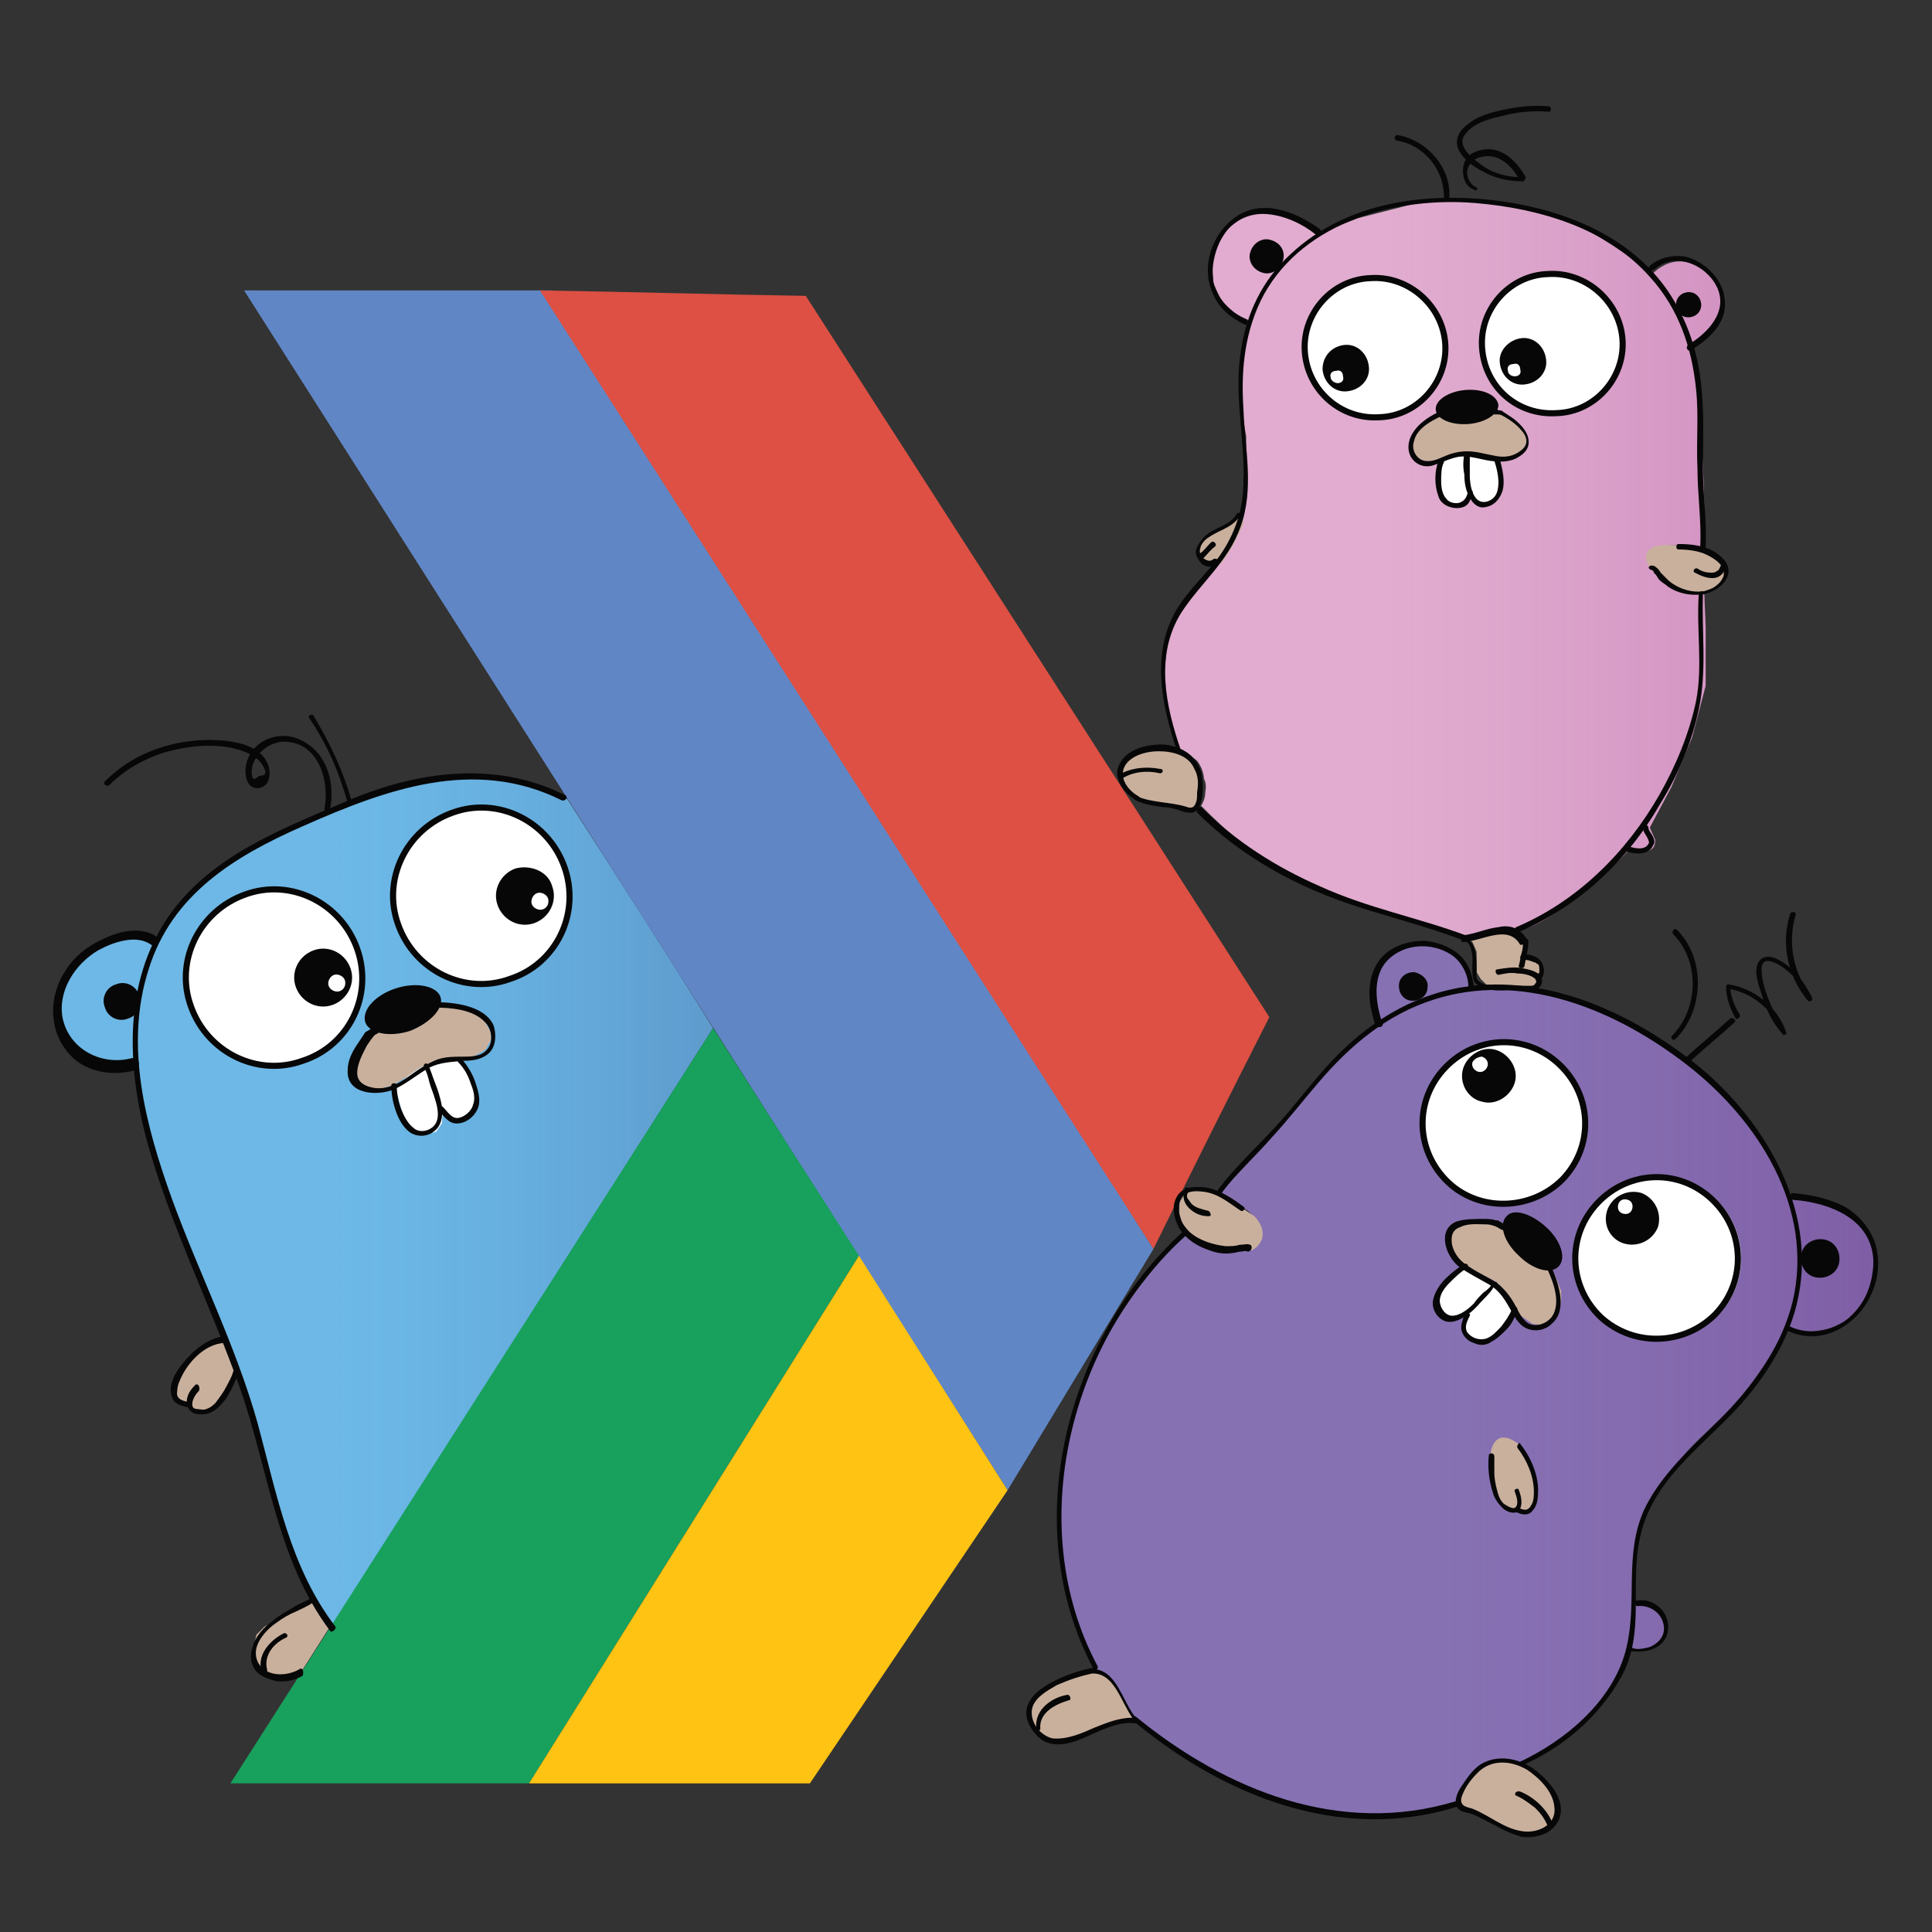 <?xml version="1.0" encoding="utf-8"?>
<!-- Generator: Adobe Illustrator 24.0.1, SVG Export Plug-In . SVG Version: 6.00 Build 0)  -->
<svg version="1.1" id="Layer_1" xmlns="http://www.w3.org/2000/svg" xmlns:xlink="http://www.w3.org/1999/xlink" x="0px" y="0px"
	 viewBox="0 0 141.7 141.7" style="enable-background:new 0 0 141.7 141.7;" xml:space="preserve">
<rect x="0" y="0" width="141.7" height="141.7" fill="#333333" stroke="none"/>
<style type="text/css">
	.st0{fill:#E1ACCF;}
	.st1{fill:#8671B3;}
	.st2{fill:#6DB8E6;}
	.st3{opacity:0.2;fill:url(#SVGID_1_);}
	.st4{opacity:0.28;fill:url(#SVGID_2_);}
	.st5{opacity:0.2;fill:url(#SVGID_3_);}
	.st6{fill:#FFFFFF;}
	.st7{fill:#C9B09D;}
	.st8{fill:#6086C5;}
	.st9{fill:#DD5043;}
	.st10{fill:#18A05D;}
	.st11{fill:#FFC314;}
	.st12{fill:#070707;}
	.st13{fill:none;stroke:#070707;stroke-width:0.448;stroke-miterlimit:10;}
</style>
<g id="Layer_12">
</g>
<g id="Layer_8">
</g>
<g id="Layer_15">
</g>
<g id="Layer_16">
</g>
<path class="st0" d="M86.5,55l-0.7-2.4l-0.4-1.4v-1.8l0.2-2.3l0.8-2l1.4-1.9l1.7-2l0.8-1.2l0.9-2.1l0.2-2.4V32l-0.4-2.2l0-2.7
	l0.3-2.3l0.4-1.3l-0.8-0.2l-1.3-1.2l-0.6-1.3l-0.1-1.4l0.3-1.3l0.9-1.4l1.1-0.8c0,0,2.5-1.2,5.6,1.2l2.8-1.1l3.9-1
	c0,0,5.4-1.2,12.8,1.8c0,0,3.7,2.1,4.8,3.4c0,0,2-2.5,4.7,0.3c0,0,2.2,2.6-1.8,5.1l0.6,2.6l0.1,2.5l0.2,3.3l0.1,3l0,3.1l-1.8-0.1
	c0,0-3.1-0.3-1.9,1.6l2,1.6l1.7,0.4l0.1,2.4v4.3l-1,3.8l-1.5,3.6l-1.6,3l0.4,0.9c0,0.1,0,0.3-0.1,0.5c-0.2,0.3-0.5,0.3-0.5,0.3
	c-0.2,0-0.4,0-0.6,0c-0.3,0-0.5-0.1-0.7-0.1c-0.7,0.8-1.7,1.7-2.7,2.6c-1.6,1.3-3.5,2.8-5.2,3.3c-0.5,0-1,0-1.7,0
	c-0.9,0.1-1.6,0.3-2.2,0.6c-1.6-0.5-3.6-1.1-5.9-1.9c-3.3-1.1-4-1.3-4.9-1.7c-1.3-0.6-3.3-1.4-5.6-3.2c-1.4-1.1-2.4-2.1-3.2-2.9
	c0.1-0.2,0.3-0.5,0.3-1c0.1-0.5,0-0.8-0.1-1c0-0.2-0.1-0.8-0.5-1.3C87.2,55.3,86.7,55.1,86.5,55z"/>
<path class="st1" d="M80.5,122.5c-0.8-1.6-1.9-4-2.4-7.1c-0.8-4.3-0.2-7.6,0.1-9.1c1.5-8.1,6.6-13.7,8.8-15.8c0.4,0.3,1.1,0.8,2.2,1
	c1.1,0.2,2,0.1,2.4,0c0.1-0.1,0.6-0.6,0.6-1.5c-0.1-1-1-1.4-1-1.4c-0.6-0.4-1.1-0.8-1.7-1.2c1.9-1.9,3.4-3.6,4.4-4.8
	c1.6-2,2.6-3.4,4.5-5.2c1.1-1,2.1-1.8,2.8-2.3c-0.2-0.5-0.4-1.3-0.4-2.3c0-0.8,0.2-1.5,0.4-2c0.2-0.3,0.6-0.9,1.4-1.3
	c1-0.5,2-0.4,2.3-0.3c0.3,0,1.2,0.1,1.9,0.8c0.6,0.5,0.8,1.1,0.9,1.3c0.1,0.4,0.1,0.7,0.2,1.1c1.6-0.1,3.7-0.1,6.2,0.5
	c3.8,0.9,6.6,2.7,8.1,3.9c1.3,0.8,2.8,2,4.4,3.6c1.8,1.9,3,3.8,3.7,5.2c0.3,0.7,0.6,1.5,0.9,2.2c0.6,0,1.6,0.1,2.6,0.4
	c1,0.3,1.7,0.8,2.2,1.1c0.3,0.3,0.8,0.8,1.2,1.7c0.4,1,0.4,1.9,0.3,2.3c-0.1,0.5-0.3,1.1-0.6,1.7c-0.5,0.9-1.1,1.5-1.6,1.9
	c-0.4,0.2-1,0.6-2,0.7c-1.1,0.2-2-0.1-2.4-0.2c-0.4,0.9-1,2-1.7,3c-1.2,1.8-2.5,3.2-3.6,4.2c-0.5,0.5-1.2,1.1-1.9,1.9
	c-0.4,0.5-1.1,1.2-1.7,2.2c-0.5,0.7-1.1,1.7-1.6,3.1c-0.2,0.7-0.4,1.5-0.5,2.4c-0.2,1.3-0.2,2.4-0.1,3.4c0.2,0,0.7-0.2,1.2,0.1
	c0.9,0.4,1.1,1.3,1.1,1.4c0,0.2,0,0.4,0,0.7c-0.1,0.4-0.4,0.7-0.5,0.8c-0.2,0.1-0.5,0.3-0.9,0.4c-0.5,0.1-0.9,0.1-1.1,0
	c-0.2,0.6-0.5,1.2-0.8,1.8c-0.4,0.8-0.9,1.6-1.3,2.2c-0.6,0.7-1.4,1.5-2.4,2.2c-1.3,1-2.5,1.7-3.6,2.2c-0.3-0.1-0.8-0.3-1.5-0.2
	c-1.6,0.1-2.5,1.5-2.6,1.7c-0.1,0.5-0.1,0.9-0.2,1.4c-3.2,1-5.8,1.1-7.4,1c-2.5-0.2-4.5-0.8-6-1.3c-1.8-0.6-3.3-1.2-4.3-1.7
	c-1.2-0.6-2.2-1.2-3-1.7c-1.9-1.2-1.2-1.1-2.8-2.1c-0.3-0.2-0.5-0.4-0.7-0.7c-0.2-0.3-0.2-0.5-0.3-0.7c-0.2-0.4-0.4-0.8-0.6-1.1
	c-0.1-0.3-0.4-0.7-0.9-1.1C80.9,122.7,80.7,122.6,80.5,122.5z"/>
<path class="st2" d="M41.6,58.6c3.6,5.6,7.2,11.2,10.7,16.8l-28,44l-2-3.2l-1.2-3l-1-3.3l-0.8-3l-0.6-2.3l-0.8-2.7l-1.2-3.2l-1.6-4
	l-1.6-3.9l-1.4-3.7l-1.2-4c-0.2-1-0.4-2.1-0.7-3.1c-0.1-0.7-0.2-1.3-0.3-2l-1.9,0.1L5.5,77l-1.1-1.9l-0.1-2.4l1.6-2.4L7.9,69l2-0.5
	l1.4,0.4l1.6-2.2l2.6-2.7l5.1-3l7.6-3.2c1.8-0.3,3.6-0.7,5.4-1c1.4,0.1,2.7,0.2,4.1,0.3C39,57.7,40.3,58.1,41.6,58.6z"/>
<linearGradient id="SVGID_1_" gradientUnits="userSpaceOnUse" x1="4.51" y1="88.182" x2="52.618" y2="88.182">
	<stop  offset="0.414" style="stop-color:#2484C7;stop-opacity:0"/>
	<stop  offset="0.998" style="stop-color:#242163"/>
</linearGradient>
<path class="st3" d="M41.9,58.6c3.6,5.6,7.2,11.2,10.7,16.8l-28,44l-2-3.2l-1.2-3l-1-3.3l-0.8-3l-0.6-2.3l-0.8-2.7L17,98.8l-1.6-4
	l-1.6-3.9l-1.4-3.7l-1.2-4c-0.2-1-0.4-2.1-0.7-3.1c-0.1-0.7-0.2-1.3-0.3-2l-1.9,0.1L5.8,77l-1.1-1.9l-0.1-2.4l1.6-2.4l2.1-1.3l2-0.5
	l1.4,0.4l1.6-2.2l2.6-2.7l5.1-3l7.6-3.2c1.8-0.3,3.6-0.7,5.4-1c1.4,0.1,2.7,0.2,4.1,0.3C39.3,57.7,40.6,58.2,41.9,58.6z"/>
<linearGradient id="SVGID_2_" gradientUnits="userSpaceOnUse" x1="77.751" y1="101.162" x2="137.693" y2="101.162">
	<stop  offset="0.479" style="stop-color:#8653A2;stop-opacity:0"/>
	<stop  offset="1" style="stop-color:#6C2A82"/>
</linearGradient>
<path class="st4" d="M80.5,122.5c-0.8-1.6-1.9-4-2.4-7.1c-0.8-4.3-0.2-7.6,0.1-9.1c1.5-8.1,6.6-13.7,8.8-15.8c0.4,0.3,1.1,0.8,2.2,1
	c1.1,0.2,2,0.1,2.4,0c0.1-0.1,0.6-0.6,0.6-1.5c-0.1-1-1-1.4-1-1.4c-0.6-0.4-1.1-0.8-1.7-1.2c1.9-1.9,3.4-3.6,4.4-4.8
	c1.6-2,2.6-3.4,4.5-5.2c1.1-1,2.1-1.8,2.8-2.3c-0.2-0.5-0.4-1.3-0.4-2.3c0-0.8,0.2-1.5,0.4-2c0.2-0.3,0.6-0.9,1.4-1.3
	c1-0.5,2-0.4,2.3-0.3c0.3,0,1.2,0.1,1.9,0.8c0.6,0.5,0.8,1.1,0.9,1.3c0.1,0.4,0.1,0.7,0.2,1.1c1.6-0.1,3.7-0.1,6.2,0.5
	c3.8,0.9,6.6,2.7,8.1,3.9c1.3,0.8,2.8,2,4.4,3.6c1.8,1.9,3,3.8,3.7,5.2c0.3,0.7,0.6,1.5,0.9,2.2c0.6,0,1.6,0.1,2.6,0.4
	c1,0.3,1.7,0.8,2.2,1.1c0.3,0.3,0.8,0.8,1.2,1.7c0.4,1,0.4,1.9,0.3,2.3c-0.1,0.5-0.3,1.1-0.6,1.7c-0.5,0.9-1.1,1.5-1.6,1.9
	c-0.4,0.2-1,0.6-2,0.7c-1.1,0.2-2-0.1-2.4-0.2c-0.4,0.9-1,2-1.7,3c-1.2,1.8-2.5,3.2-3.6,4.2c-0.5,0.5-1.2,1.1-1.9,1.9
	c-0.4,0.5-1.1,1.2-1.7,2.2c-0.5,0.7-1.1,1.7-1.6,3.1c-0.2,0.7-0.4,1.5-0.5,2.4c-0.2,1.3-0.2,2.4-0.1,3.4c0.2,0,0.7-0.2,1.2,0.1
	c0.9,0.4,1.1,1.3,1.1,1.4c0,0.2,0,0.4,0,0.7c-0.1,0.4-0.4,0.7-0.5,0.8c-0.2,0.1-0.5,0.3-0.9,0.4c-0.5,0.1-0.9,0.1-1.1,0
	c-0.2,0.6-0.5,1.2-0.8,1.8c-0.4,0.8-0.9,1.6-1.3,2.2c-0.6,0.7-1.4,1.5-2.4,2.2c-1.3,1-2.5,1.7-3.6,2.2c-0.3-0.1-0.8-0.3-1.5-0.2
	c-1.6,0.1-2.5,1.5-2.6,1.7c-0.1,0.5-0.1,0.9-0.2,1.4c-3.2,1-5.8,1.1-7.4,1c-2.5-0.2-4.5-0.8-6-1.3c-1.8-0.6-3.3-1.2-4.3-1.7
	c-1.2-0.6-2.2-1.2-3-1.7c-1.9-1.2-1.2-1.1-2.8-2.1c-0.3-0.2-0.5-0.4-0.7-0.7c-0.2-0.3-0.2-0.5-0.3-0.7c-0.2-0.4-0.4-0.8-0.6-1.1
	c-0.1-0.3-0.4-0.7-0.9-1.1C80.9,122.7,80.7,122.6,80.5,122.5z"/>
<linearGradient id="SVGID_3_" gradientUnits="userSpaceOnUse" x1="85.326" y1="41.705" x2="126.295" y2="41.705">
	<stop  offset="0.401" style="stop-color:#A967AB;stop-opacity:0"/>
	<stop  offset="1" style="stop-color:#9F3192"/>
</linearGradient>
<path class="st5" d="M86.5,55l-0.7-2.4l-0.4-1.4v-1.8l0.2-2.3l0.8-2l1.4-1.9l1.7-2l0.8-1.2l0.9-2.1l0.2-2.4V32l-0.4-2.2l0-2.7
	l0.3-2.3l0.4-1.3l-0.8-0.2l-1.3-1.2l-0.6-1.3l-0.1-1.4l0.3-1.3l0.9-1.4l1.1-0.8c0,0,2.5-1.2,5.6,1.2l2.8-1.1l3.9-1
	c0,0,5.4-1.2,12.8,1.8c0,0,3.7,2.1,4.8,3.4c0,0,2-2.5,4.7,0.3c0,0,2.2,2.6-1.8,5.1l0.6,2.6l0.1,2.5l0.2,3.3l0.1,3l0,3.1l-1.8-0.1
	c0,0-3.1-0.3-1.9,1.6l2,1.6l1.7,0.4l0.1,2.4v4.3l-1,3.8l-1.5,3.6l-1.6,3l0.4,0.9c0,0.1,0,0.3-0.1,0.5c-0.2,0.3-0.5,0.3-0.5,0.3
	c-0.2,0-0.4,0-0.6,0c-0.3,0-0.5-0.1-0.7-0.1c-0.7,0.8-1.7,1.7-2.7,2.6c-1.6,1.3-3.5,2.8-5.2,3.3c-0.5,0-1,0-1.7,0
	c-0.9,0.1-1.6,0.3-2.2,0.6c-1.6-0.5-3.6-1.1-5.9-1.9c-3.3-1.1-4-1.3-4.9-1.7c-1.3-0.6-3.3-1.4-5.6-3.2c-1.4-1.1-2.4-2.1-3.2-2.9
	c0.1-0.2,0.3-0.5,0.3-1c0.1-0.5,0-0.8-0.1-1c0-0.2-0.1-0.8-0.5-1.3C87.2,55.3,86.7,55.1,86.5,55z"/>
<circle class="st6" cx="100.9" cy="25.5" r="5.1"/>
<circle class="st6" cx="113.9" cy="25.2" r="5.1"/>
<circle class="st6" cx="110.3" cy="82.4" r="6"/>
<circle class="st6" cx="121.7" cy="92.3" r="6"/>
<circle class="st6" cx="20.1" cy="71.8" r="6.4"/>
<circle class="st6" cx="35.3" cy="65.7" r="6.4"/>
<path class="st6" d="M29,79.7c0.1,0.4,0.2,0.8,0.3,1.2l0.4,1.3l0.7,0.8l0.8,0.2l0.8-0.2l0.4-0.6l0.1-1l0.6,0.5l0.7,0.2l0.9-0.4
	L35,81v-1l-0.3-1l-0.8-1.2h-1.2l-1,0.2c-0.2,0.1-0.5,0.1-0.7,0.2c-0.3,0.2-0.5,0.3-0.8,0.5C29.8,79,29.4,79.4,29,79.7z"/>
<path class="st6" d="M105.7,33.8l-0.2,0.8l-0.1,0.8l0.2,0.9c0,0,0.6,0.6,0.6,0.7c0,0.1,0.8,0,0.8,0l0.6-0.6l0.1-0.3l0.5,0.6l0.9,0.2
	l0.7-0.6l0.1-0.8l0-0.7l-0.2-0.9l-0.1-0.2l-0.8-0.1l-0.9-0.3l-0.6-0.1l-0.8,0.2l-0.6,0.2L105.7,33.8z"/>
<polygon class="st6" points="107.6,92.8 107.1,93.2 106.5,93.7 106,94.2 105.6,94.9 105.5,95.4 105.5,96 106,96.6 106.8,96.7 
	107.5,96.4 107.4,97 107.4,97.8 108,98.3 108.9,98.4 109.7,97.9 110.2,97.4 110.6,96.9 111,96.2 111.1,96 110.5,95.1 110.2,94.5 
	109.6,94 108.7,93.5 108.1,93.1 107.6,92.8 "/>
<path class="st7" d="M105.8,30.2l-0.7,0.3l-0.6,0.5l-0.6,0.4c0,0-0.3,0.4-0.3,0.5c0,0-0.2,0.5-0.2,0.5V33l0.1,0.3l0.4,0.4l0.7,0.1
	l1.2-0.1l1-0.3l0.7-0.1l1,0.1l1,0.2l1,0.1l0.5-0.2l0.6-0.4l0.4-0.7l-0.2-0.7l-0.4-0.5l-0.4-0.4l-0.6-0.4l-0.8-0.3l-0.5-0.2l-0.8,0.5
	l-1.4,0.1l-0.6-0.1L105.8,30.2z"/>
<path class="st7" d="M91.1,37.7c0,0-0.6,0.6-0.6,0.6s-0.6,0.4-0.6,0.4S89.3,39,89.3,39l-0.5,0.3c0,0-0.3,0.2-0.4,0.2
	c-0.1,0-0.3,0.4-0.3,0.4l-0.1,0.5l0.1,0.4l0.3,0.4l0.3,0.2h0.5l0.4-0.1l0.4-0.6c0,0,0.4-0.7,0.5-0.8c0-0.1,0.4-0.8,0.4-0.8l0.3-0.7
	L91.1,37.7z"/>
<path class="st7" d="M121,41.6c0,0-1.4-1.9,2.1-1.6l1.4,0.1l1.2,0.5l0.4,0.4l0.4,0.6v0.5l-0.3,0.6l-0.5,0.4l-0.8,0.3H124l-0.7-0.2
	l-0.9-0.4l-0.6-0.5l-0.5-0.6L121,41.6z"/>
<polygon class="st7" points="86.4,55.1 85.2,54.9 84.2,55 83.2,55.3 82.6,55.7 82.2,56.3 82.1,56.8 82.3,57.4 82.6,57.9 83.7,58.6 
	85.1,59 86.5,59.2 87.3,59.4 87.9,59 88.1,58.1 88.1,57 87.7,56.1 86.9,55.2 "/>
<polygon class="st7" points="107.6,68.8 108,69.1 108.3,69.8 108.3,70.6 108.3,71.3 108.6,71.8 109,72.2 110.1,72.4 111.3,72.4 
	112.3,72.5 112.7,72 112.8,71.7 113.1,71.3 113.1,70.9 112.7,70.6 112.3,70.4 111.8,70.4 111.9,69.7 111.9,69.3 111.7,68.7 
	111.4,68.5 111,68.2 110.4,68.1 109.6,68.2 108.8,68.4 "/>
<path class="st7" d="M88.6,87.2h-0.8l-0.6,0.2l-0.4,0.3l-0.3,0.5v0.8l0.2,0.7l1,1.3l1.5,0.7l1.6,0.1l1-0.1c0.1,0,0.7-0.4,0.8-1
	c0.1-0.8-0.5-1.4-0.6-1.5c0,0,0,0-0.6-0.4c-0.7-0.5-1-0.7-1.5-0.9c-0.1-0.1-0.3-0.1-0.3-0.2L88.6,87.2z"/>
<path class="st7" d="M110.5,89.8l-1.1-0.2c0,0-1.2-0.1-1.2-0.2c0,0-0.7,0.1-0.7,0.1l-0.6,0.2l-0.5,0.4l-0.2,0.6v0.6l0.4,0.6l0.7,0.8
	l1.4,0.8l1,0.5l0.6,0.6l0.5,0.9l0.6,0.9l1,0.7l0.9,0.1l0.7-0.6l0.4-0.5l0.1-0.8l0-0.6l-0.3-0.8l-0.3-0.7l-0.6-0.4l-1.5-0.7l-0.9-1.4
	L110.5,89.8z"/>
<path class="st7" d="M109.3,106.7c0,0,0.2-2.3,2.2-0.7l0.5,0.8c0,0,0.5,1.1,0.5,1.2c0,0.1,0.2,0.8,0.2,0.8l0.1,1l-0.2,0.7l-0.3,0.3
	h-0.5l-0.4-0.2l-0.4,0.1l-0.6-0.2l-0.5-0.6l-0.3-0.9l-0.2-1.2L109.3,106.7z"/>
<path class="st7" d="M80.3,122.5l-1.3,0.3l-1.4,0.5l-0.9,0.5l-0.6,0.5l-0.4,0.6c0,0,0,0.7-0.1,0.8c0,0.1,0.2,0.8,0.2,0.8
	c0.1,0.1,0.1,0.3,0.3,0.4c0.3,0.3,0.5,0.5,0.6,0.5c0.5,0.2,0.9,0.2,1.1,0.2c0.4-0.1,0.8-0.1,1.2-0.2l1.2-0.4l1.2-0.5l1-0.4l0.7-0.1
	l-0.6-1.2l-0.5-0.8l-0.5-0.9l-0.6-0.4L80.3,122.5z"/>
<polygon class="st7" points="107.1,132.2 107.2,131.3 107.6,130.5 108.2,129.9 109,129.4 109.9,129.1 110.7,129.1 111.6,129.4 
	112.3,129.8 113.2,130.6 113.7,131.2 114,131.9 114.2,132.6 114.1,133.3 113.9,133.8 113.2,134.3 112.6,134.5 111.9,134.5 
	111.1,134.5 110.4,134.2 109.7,133.9 108.9,133.4 108,132.9 107.2,132.4 "/>
<path class="st7" d="M27.7,75.2L26.9,76l-0.6,0.9l-0.5,0.7l-0.2,0.8c0,0,0,0.4,0,0.5c0,0.1,0.5,0.7,0.5,0.7l0.5,0.3h1.2l1-0.3l1-0.6
	l1-0.7l1-0.4l1-0.2h1.2l0.9-0.3l0.7-0.4l0.4-0.7v-0.6l-0.5-0.9l-0.6-0.6l-1.2-0.4l-0.9-0.2h-1.1l-0.9,0.9l-1.5,0.9l-1.3,0.1
	L27.7,75.2z"/>
<path class="st7" d="M16.4,98.2l-0.7,0.2l-0.7,0.4l-0.8,0.7l-0.5,0.6l-0.4,0.6l-0.3,0.5l-0.2,0.7l0.1,0.5c0,0,0.2,0.3,0.3,0.3
	c0,0,0.4,0.2,0.4,0.2l0.3,0l0.3,0.4l0.8,0.1l0.5-0.2l0.7-0.6l0.6-0.9l0.3-0.7l0.2-0.6L16.4,98.2z"/>
<polygon class="st7" points="24.2,119.3 22.1,122.6 21,122.9 20.1,122.9 19.4,122.8 18.9,122.6 18.6,121.8 18.6,120.9 18.8,119.9 
	19.4,119.3 20.7,118.6 21.7,117.9 22.8,117.3 "/>
<g>
	<polygon class="st8" points="17.9,21.3 73.9,109.3 84.6,91.6 40.5,21.3 	"/>
	<path class="st9" d="M39.6,21.3c15,23.4,30,46.9,45,70.3c2.8-5.7,5.6-11.3,8.5-17C81.8,57,70.4,39.3,59.1,21.7
		C52.6,21.6,46.1,21.4,39.6,21.3z"/>
	<polygon class="st10" points="52.3,75.4 63,92.1 38.8,130.8 16.9,130.8 	"/>
	<polygon class="st11" points="38.8,130.8 63,92.1 73.9,109.3 59.4,130.8 	"/>
</g>
<g>
	<g>
		<path class="st12" d="M24.6,119.3c-3.3-4.3-4.3-9.7-5.7-14.9c-1.6-5.7-4.3-11-6.3-16.5c-1.9-5.3-3.5-11.2-1.7-16.8
			c1.7-5.5,6.3-8.3,11.3-10.5c6.1-2.7,12.6-5.1,19-1.9c0.3,0.1,0.5-0.3,0.2-0.4c-5.2-2.6-11.1-1.7-16.3,0.6c-4.7,2-9.8,4-12.8,8.4
			C9.1,72,9.3,78,10.7,83.4c1.7,6.3,4.7,12.2,6.9,18.4c2.1,6,2.7,12.6,6.6,17.8C24.3,119.8,24.7,119.5,24.6,119.3L24.6,119.3z"/>
	</g>
</g>
<g>
	<g>
		<path class="st12" d="M9.7,77.6c-2.2,0.6-4.6-0.6-5.1-2.9c-0.4-2,0.9-4,2.6-5c1.1-0.6,2.8-1.2,3.9-0.4c0.4,0.3,0.8-0.4,0.4-0.6
			c-1.2-0.8-2.8-0.4-4,0.2c-1.1,0.5-2.1,1.3-2.7,2.3c-1.4,2.1-1.2,5,0.8,6.6c1.2,0.9,2.8,1.1,4.3,0.7C10.4,78.2,10.2,77.5,9.7,77.6
			L9.7,77.6z"/>
	</g>
</g>
<g>
	<g>
		<path class="st12" d="M27.4,75.7c0,0,0.1-0.1,0.2-0.1c-0.1-0.1-0.1-0.2-0.2-0.3c-0.1,0.1-0.4,0.3-0.6,0.4
			c-0.2,0.3-0.4,0.6-0.6,0.9c-0.4,0.6-0.7,1.2-0.7,1.9c-0.1,1.8,2.2,1.9,3.4,1.4c0.9-0.4,1.7-1.1,2.6-1.6c0.8-0.4,1.6-0.4,2.5-0.5
			c0.7,0,1.4-0.1,1.9-0.6c0.5-0.5,0.5-1.4,0.3-2c-0.7-1.5-3-1.7-4.4-1.7c-0.2,0-0.2,0.4,0,0.4c1.2,0,2.9,0.1,3.8,1.1
			c0.5,0.5,0.6,1.5,0.1,2c-0.4,0.5-1.2,0.5-1.8,0.5c-0.6,0-1.2,0-1.8,0.2c-0.8,0.3-1.5,0.8-2.2,1.3c-0.7,0.5-1.5,0.9-2.4,0.8
			c-0.7-0.1-1.3-0.4-1.3-1.1c0-0.7,0.4-1.4,0.7-2c0.2-0.3,0.4-0.6,0.6-0.8c0.2-0.1,0.4-0.2,0.5-0.4c0.1-0.1-0.1-0.3-0.2-0.3
			c-0.1,0-0.2,0.1-0.2,0.1C27,75.5,27.2,75.8,27.4,75.7L27.4,75.7z"/>
	</g>
</g>
<g>
	<g>
		<path class="st12" d="M33.6,77.9c0.4,0.4,0.7,0.9,0.9,1.5c0.2,0.5,0.4,1.1,0.2,1.6C34.6,81.5,34,82,33.5,82c-0.4,0-0.7-0.5-1-0.8
			c-0.2-0.2-0.4,0.1-0.3,0.3c0.4,0.4,0.7,0.9,1.3,0.9c0.6,0,1.2-0.4,1.5-1c0.3-0.6,0.1-1.3-0.1-1.9c-0.2-0.7-0.6-1.3-1-1.8
			C33.7,77.5,33.4,77.7,33.6,77.9L33.6,77.9z"/>
	</g>
</g>
<g>
	<g>
		<g>
			<path class="st12" d="M22,122.4c-0.8,0.5-2.1,0.6-2.8-0.1c-0.4-0.4-0.5-0.9-0.4-1.4c0.2-0.8,0.9-1.5,1.5-1.9
				c0.4-0.3,0.9-0.6,1.4-0.8c0.4-0.2,0.9-0.4,1.3-0.7c0.2-0.1,0-0.5-0.2-0.3c-0.4,0.3-0.9,0.4-1.3,0.7c-0.5,0.3-0.9,0.5-1.4,0.9
				c-0.7,0.5-1.4,1.2-1.6,2.1c-0.2,0.6-0.1,1.2,0.3,1.7c0.4,0.4,1,0.6,1.5,0.7c0.7,0.1,1.4-0.1,1.9-0.4
				C22.3,122.6,22.2,122.3,22,122.4L22,122.4z"/>
		</g>
	</g>
	<g>
		<g>
			<path class="st12" d="M19.6,122.5c-0.3-1.1,0.5-2,1.4-2.4c0.2-0.1,0-0.4-0.2-0.3c-1,0.5-2,1.6-1.6,2.8
				C19.3,122.8,19.6,122.7,19.6,122.5L19.6,122.5z"/>
		</g>
	</g>
</g>
<path class="st13" d="M41.4,63.6c-1.2-3.4-4.9-5.2-8.2-4c-3.4,1.2-5.2,4.9-4,8.2c1.2,3.4,4.9,5.2,8.2,4C40.8,70.7,42.6,67,41.4,63.6
	z"/>
<path class="st13" d="M26.2,69.6c-1.2-3.4-4.9-5.2-8.2-4c-3.4,1.2-5.2,4.9-4,8.2c1.2,3.4,4.9,5.2,8.2,4C25.6,76.7,27.4,73,26.2,69.6
	z"/>
<path class="st12" d="M10.2,73c-0.2-0.7-1-1.1-1.7-0.8c-0.7,0.2-1.1,1-0.8,1.7c0.2,0.7,1,1.1,1.7,0.8C10.1,74.5,10.4,73.7,10.2,73z"
	/>
<path class="st12" d="M32.3,73.1c-0.3-0.8-1.8-1.1-3.3-0.6c-1.5,0.5-2.5,1.6-2.2,2.5c0.3,0.8,1.8,1.1,3.3,0.6
	C31.6,75,32.6,73.9,32.3,73.1z"/>
<path class="st12" d="M37.8,63.7c-1.1,0.4-1.7,1.6-1.3,2.7c0.4,1.1,1.6,1.7,2.7,1.3c1.1-0.4,1.7-1.6,1.3-2.7
	C40.2,63.9,38.9,63.4,37.8,63.7z M39.8,66.7c-0.3,0.1-0.7-0.1-0.8-0.4c-0.1-0.3,0.1-0.7,0.4-0.8c0.3-0.1,0.7,0.1,0.8,0.4
	C40.3,66.3,40.1,66.6,39.8,66.7z"/>
<path class="st12" d="M23,69.7c-1.1,0.4-1.7,1.6-1.3,2.7c0.4,1.1,1.6,1.7,2.7,1.3c1.1-0.4,1.7-1.6,1.3-2.7
	C25.3,69.9,24.1,69.3,23,69.7z M24.9,72.7c-0.3,0.1-0.7-0.1-0.8-0.4c-0.1-0.3,0.1-0.7,0.4-0.8c0.3-0.1,0.7,0.1,0.8,0.4
	C25.4,72.3,25.2,72.6,24.9,72.7z"/>
<g>
	<g>
		<path class="st12" d="M31.1,78.3c0.2,0.3,0.3,0.7,0.4,1.1c0.1,0.4,0.3,0.8,0.4,1.2c0.2,0.6,0.4,1.5-0.1,2
			c-0.4,0.4-1.1,0.5-1.5,0.1c-0.4-0.3-0.7-0.9-0.9-1.4c-0.2-0.6-0.3-1.1-0.3-1.7c0-0.2-0.4-0.2-0.4,0c0,0.6,0.1,1.2,0.3,1.8
			c0.2,0.6,0.5,1.2,1,1.6c0.5,0.4,1.3,0.4,1.8,0c0.6-0.4,0.7-1.2,0.6-1.9c-0.1-0.6-0.3-1.2-0.5-1.7c-0.2-0.5-0.3-0.9-0.5-1.3
			C31.3,77.9,31,78,31.1,78.3L31.1,78.3z"/>
	</g>
</g>
<g>
	<g>
		<path class="st12" d="M16.4,98c-1.2,0.2-2.2,1-3,2c-0.5,0.6-1.1,1.6-0.8,2.4c0.1,0.5,0.6,0.7,1.1,0.8c0.2,0,0.2-0.3,0-0.4
			c-0.5-0.1-0.8-0.3-0.7-0.8c0-0.4,0.2-0.8,0.4-1.2c0.6-1.1,1.7-2.2,3-2.3C16.6,98.4,16.6,98,16.4,98L16.4,98z"/>
	</g>
</g>
<g>
	<g>
		<path class="st12" d="M14.3,101.6c-0.3,0.3-0.6,0.7-0.6,1.2c0,0.4,0.2,0.8,0.7,0.9c0.5,0.1,1,0,1.4-0.3c0.4-0.3,0.8-0.8,1-1.2
			c0.3-0.5,0.5-1,0.7-1.5c0.1-0.2-0.3-0.3-0.4-0.1c-0.1,0.4-0.3,0.7-0.5,1.1c-0.2,0.4-0.5,0.8-0.8,1.2c-0.3,0.3-0.6,0.5-1,0.5
			c-0.3,0-0.7,0-0.7-0.4c0-0.4,0.3-0.8,0.5-1C14.7,101.7,14.5,101.4,14.3,101.6L14.3,101.6z"/>
	</g>
</g>
<g>
	<g>
		<path class="st12" d="M24.2,59.4c0.4-2-0.2-4.3-2.3-5.2c-1.7-0.7-3.8,0.3-3.9,2.3c0,0.6,0.2,1.4,1,1.3c0.7-0.1,0.9-0.9,0.7-1.6
			c-0.6-1.9-3.5-2-5.2-1.9c-2.6,0.2-5,1.2-6.8,3c-0.2,0.2,0.1,0.4,0.3,0.3c1.3-1.3,3-2.2,4.8-2.6c1.7-0.4,3.9-0.5,5.5,0.3
			c0.4,0.2,0.8,0.5,1,0.9c0.3,0.5,0.2,0.7-0.3,0.7c-0.3,0.3-0.5,0.3-0.5,0c-0.1-0.2,0-0.5,0-0.7c0.3-1,1.2-1.7,2.2-1.8
			c2.6-0.1,3.5,2.8,3.1,4.9C23.8,59.6,24.2,59.7,24.2,59.4L24.2,59.4z"/>
	</g>
</g>
<g>
	<g>
		<path class="st12" d="M25.8,58.8c-0.6-2.2-1.6-4.3-2.8-6.3c-0.1-0.2-0.5,0-0.3,0.2c1.3,1.9,2.2,4,2.8,6.2
			C25.5,59.1,25.9,59,25.8,58.8L25.8,58.8z"/>
	</g>
</g>
<g>
	<g>
		<path class="st12" d="M86.6,55c-1.1-3.2-1.9-6.9,0-10c1.4-2.2,3.5-3.8,4.4-6.4c1-2.8,0.3-5.7,0.2-8.6c-0.2-2.9,0.1-5.8,1.5-8.4
			c3-5.4,9.8-7.2,15.6-6.7c4.6,0.4,9.5,1.8,12.7,5.4c2.1,2.3,3.1,5.2,3.4,8.3c0.2,1.9,0,3.8,0.1,5.8c0,1.9,0.3,3.8,0.2,5.7
			c0,0.2,0.4,0.2,0.4,0c0.1-1.9-0.2-3.8-0.2-5.7c0-1.9,0.1-3.8-0.1-5.8c-0.2-2.6-1-5.1-2.5-7.3c-2.7-3.9-7.3-5.8-11.9-6.5
			c-5.5-0.8-11.5-0.1-15.7,3.8c-2.1,1.9-3.3,4.4-3.7,7.2c-0.5,3.2,0.3,6.3,0.2,9.5c0,2-0.6,3.8-1.7,5.4c-1,1.4-2.3,2.5-3.2,4
			c-1.9,3.2-1.1,7,0,10.3C86.4,55.3,86.7,55.2,86.6,55L86.6,55z"/>
	</g>
</g>
<g>
	<g>
		<path class="st12" d="M87.8,59.6c2.5,2.5,5.5,4.4,8.8,5.8c3.5,1.5,7.2,2.2,10.8,3.6c0.2,0.1,0.3-0.3,0.1-0.4
			c-3.5-1.3-7.2-2-10.7-3.6c-3.2-1.4-6.2-3.3-8.7-5.8C87.9,59.1,87.7,59.4,87.8,59.6L87.8,59.6z"/>
	</g>
</g>
<g>
	<g>
		<path class="st12" d="M124.6,43.5c-0.2,2.6,0.3,5.3-0.2,7.9c-0.5,2.4-1.5,4.8-2.7,6.9c-2.4,4.2-6,7.8-10.5,9.7
			c-0.2,0.1-0.1,0.5,0.1,0.4c4.5-1.9,8.1-5.3,10.5-9.5c1.3-2.1,2.3-4.5,2.8-6.9c0.6-2.8,0.2-5.6,0.3-8.4
			C125,43.3,124.7,43.3,124.6,43.5L124.6,43.5z"/>
	</g>
</g>
<g>
	<g>
		<path class="st12" d="M109.7,30c-0.1,0-0.2,0-0.2,0c-0.1,0.1-0.2,0.3,0,0.3c0.1,0.1,0.3,0.1,0.4,0.1c0.2,0,0.3,0.1,0.5,0.2
			c0.5,0.3,0.9,0.6,1.3,1.1c0.3,0.4,0.4,0.9-0.1,1.3c-0.6,0.5-1.3,0.6-2.1,0.4c-0.6-0.1-1.2-0.3-1.9-0.3c-0.5,0-1,0.1-1.5,0.3
			c-0.5,0.2-1,0.5-1.6,0.4c-0.6-0.1-1-0.8-0.8-1.4c0.2-1.1,1.6-1.7,2.5-2.1c0.2-0.1,0-0.4-0.2-0.3c-1,0.4-2.2,1.1-2.6,2.2
			c-0.2,0.6-0.1,1.2,0.3,1.6c0.4,0.4,1,0.5,1.5,0.3c0.6-0.2,1.2-0.5,1.8-0.6c0.8-0.1,1.6,0.2,2.3,0.3c0.7,0.1,1.5,0.1,2.1-0.3
			c0.5-0.3,0.8-0.7,0.7-1.3c-0.1-0.6-0.6-1.1-1.1-1.5c-0.3-0.2-0.6-0.4-0.9-0.6C110,30.1,109.8,30.1,109.7,30
			c-0.1,0.1-0.1,0.2-0.1,0.4c0,0,0.1,0,0.1,0C110,30.4,110,30,109.7,30L109.7,30z"/>
	</g>
</g>
<g>
	<g>
		<path class="st12" d="M105.5,33.8c-0.3,0.8-0.3,1.8,0,2.6c0.1,0.4,0.5,0.7,0.9,0.8c0.3,0.1,0.8,0.1,1.1-0.1
			c0.3-0.2,0.4-0.6,0.5-0.9c0.1-0.2-0.2-0.4-0.3-0.2c-0.1,0.3-0.2,0.7-0.5,0.8c-0.3,0.2-0.9,0.1-1.1-0.2c-0.3-0.3-0.4-0.8-0.4-1.3
			c0-0.5,0-1,0.2-1.4C106,33.6,105.6,33.5,105.5,33.8L105.5,33.8z"/>
	</g>
</g>
<path class="st13" d="M95.7,25.8c-0.2-2.8,2-5.3,4.8-5.4c2.8-0.2,5.3,2,5.5,4.8c0.2,2.8-2,5.3-4.8,5.4
	C98.3,30.8,95.9,28.6,95.7,25.8z"/>
<path class="st13" d="M108.7,25.5c-0.2-2.8,2-5.3,4.8-5.4c2.8-0.2,5.3,2,5.5,4.8c0.2,2.8-2,5.3-4.8,5.4
	C111.3,30.5,108.9,28.4,108.7,25.5z"/>
<path class="st12" d="M105.3,30c0-0.7,1-1.3,2.2-1.4c1.3-0.1,2.3,0.4,2.4,1.1c0,0.7-1,1.3-2.2,1.4C106.4,31.2,105.3,30.7,105.3,30z"
	/>
<path class="st12" d="M98.6,25.3c0.9-0.1,1.7,0.6,1.8,1.6c0.1,0.9-0.6,1.7-1.6,1.8c-0.9,0.1-1.7-0.6-1.8-1.6
	C97,26.1,97.7,25.4,98.6,25.3z M98.1,28.1c0.3,0,0.5-0.2,0.4-0.5c0-0.3-0.2-0.5-0.5-0.4c-0.3,0-0.5,0.2-0.4,0.5
	C97.6,27.9,97.9,28.1,98.1,28.1z"/>
<path class="st12" d="M111.6,24.8c0.9-0.1,1.7,0.6,1.8,1.6c0.1,0.9-0.6,1.7-1.6,1.8c-0.9,0.1-1.7-0.6-1.8-1.6
	C109.9,25.7,110.7,24.9,111.6,24.8z M111.1,27.6c0.3,0,0.5-0.2,0.4-0.5c0-0.3-0.2-0.5-0.5-0.4c-0.3,0-0.5,0.2-0.4,0.5
	C110.6,27.4,110.8,27.6,111.1,27.6z"/>
<g>
	<g>
		<path class="st12" d="M107.4,33.3c-0.1,0.5-0.1,1,0,1.5c0,0.6,0.1,1.2,0.4,1.7c0.2,0.4,0.6,0.8,1.1,0.7c0.7-0.1,1.1-0.6,1.3-1.2
			c0.2-0.7,0-1.6-0.2-2.3c-0.1-0.2-0.4-0.1-0.4,0.1c0.3,0.9,0.7,2.7-0.6,3c-1,0.2-1.2-1.3-1.2-1.9c0-0.3,0-0.6,0-0.8
			c0-0.2,0-0.5,0-0.6C107.8,33.1,107.5,33,107.4,33.3L107.4,33.3z"/>
	</g>
</g>
<g>
	<g>
		<path class="st12" d="M96.8,16.8c-1.8-1.3-4.3-2.3-6.3-0.8c-1.6,1.2-2.4,3.5-1.6,5.4c0.4,1.1,1.3,1.9,2.4,2.4
			c0.2,0.1,0.3-0.3,0.1-0.4c-1.2-0.5-2.1-1.5-2.4-2.7c-0.2-1.1,0.1-2.4,0.7-3.4c0.7-1.1,1.9-1.7,3.2-1.6c1.3,0.1,2.6,0.7,3.6,1.5
			C96.8,17.3,97,17,96.8,16.8L96.8,16.8z"/>
	</g>
</g>
<g>
	<g>
		<path class="st12" d="M112,68.9c-0.5-0.8-1.2-1.1-2.1-0.9c-0.9,0.1-1.7,0.5-2.6,0.6c-0.2,0-0.2,0.4,0,0.4c0.6,0,0.7,1,0.7,1.4
			c0,0.5-0.1,1.3,0.2,1.7c0.3,0.3,0.8,0.4,1.2,0.5c0.6,0.1,1.2,0,1.8,0c0.5,0,1.1,0.2,1.6-0.1c0.3-0.2,0.4-0.6,0.2-0.9
			c-0.3-0.4-0.9-0.5-1.4-0.6c-0.6-0.1-1.2,0-1.8,0.1c-0.2,0-0.1,0.4,0.1,0.4c0.5-0.1,0.9-0.2,1.4-0.1c0.4,0,1,0.1,1.3,0.4
			c0.2,0.3,0,0.5-0.3,0.5c-0.3,0-0.5,0-0.8,0c-0.5,0-1,0-1.5,0c-0.5,0-1.1,0-1.5-0.3c-0.3-0.2-0.2-0.6-0.2-0.8c0-0.5,0-1-0.1-1.4
			c-0.1-0.5-0.4-1-1-1.1c0,0.1,0,0.2,0,0.4c1.4,0,3.4-1.4,4.3,0.2C111.8,69.3,112.1,69.1,112,68.9L112,68.9z"/>
	</g>
</g>
<g>
	<g>
		<path class="st12" d="M83.3,58.7c0.6,0.3,1.3,0.4,2,0.5c0.4,0,0.8,0.1,1.1,0.2c0.3,0.1,0.5,0.2,0.8,0.2c1.2,0.2,1.1-2.3,0.9-3
			c-0.4-1.3-1.6-1.9-2.8-2c-1,0-2.1,0.2-2.8,0.9c-0.4,0.4-0.7,1-0.5,1.6C82.2,57.8,82.7,58.3,83.3,58.7c0.2,0.1,0.4-0.2,0.2-0.3
			c-0.9-0.5-1.6-1.6-0.8-2.5c0.6-0.6,1.5-0.8,2.3-0.8c1,0,2.2,0.3,2.6,1.3c0.3,0.5,0.3,1.1,0.2,1.7c0,0.3,0,0.6-0.1,0.8
			c-0.1,0.3-0.3,0.4-0.6,0.3c-1.2-0.4-2.6-0.3-3.7-0.8C83.3,58.2,83.1,58.6,83.3,58.7z"/>
	</g>
</g>
<g>
	<g>
		<path class="st12" d="M85.1,56.4c-1-0.2-2.1-0.1-3,0.4c-0.2,0.1,0,0.5,0.2,0.3c0.8-0.5,1.8-0.6,2.7-0.4
			C85.3,56.8,85.4,56.4,85.1,56.4L85.1,56.4z"/>
	</g>
</g>
<g>
	<g>
		<path class="st12" d="M121.1,41.8c0.1,0,0.2,0.1,0.2,0.2c0.1,0.1,0.2,0.2,0.3,0.4c0.2,0.3,0.5,0.4,0.7,0.6
			c0.7,0.5,1.6,0.7,2.5,0.6c0.8-0.1,1.6-0.6,1.9-1.3c0.3-0.8-0.3-1.4-0.9-1.8c-0.8-0.5-1.8-0.6-2.7-0.6c-0.2,0-0.2,0.4,0,0.4
			c0.7,0,1.5,0.1,2.1,0.4c0.6,0.3,1.4,0.8,1.2,1.6c-0.3,0.7-1.1,1.1-1.8,1.1c-0.8,0-1.6-0.3-2.2-0.8c-0.2-0.2-0.4-0.4-0.6-0.6
			c-0.1-0.2-0.3-0.4-0.5-0.5C120.9,41.4,120.8,41.7,121.1,41.8L121.1,41.8z"/>
	</g>
</g>
<g>
	<g>
		<path class="st12" d="M124.3,42c0.4,0.2,0.8,0.4,1.3,0.4c0.5,0,0.8-0.3,1-0.8c0.1-0.2-0.3-0.3-0.4-0.1c-0.1,0.2-0.1,0.3-0.3,0.4
			c-0.1,0.1-0.3,0.1-0.4,0.1c-0.4,0-0.7-0.1-1-0.3C124.3,41.6,124.1,41.9,124.3,42L124.3,42z"/>
	</g>
</g>
<path class="st12" d="M91.7,18.5c0.2-0.7,0.9-1.1,1.5-0.9c0.7,0.2,1.1,0.8,0.9,1.5c-0.2,0.7-0.9,1.1-1.5,0.9
	C91.9,19.8,91.5,19.1,91.7,18.5z"/>
<g>
	<g>
		<path class="st12" d="M124,25.7c1.3-0.8,2.7-2,2.5-3.7c-0.1-1.5-1.5-2.9-3-3.2c-0.9-0.1-1.8,0.1-2.5,0.7c-0.2,0.2,0.1,0.4,0.3,0.3
			c1.5-1.4,3.8-0.4,4.6,1.2c0.9,1.8-0.6,3.4-2.1,4.3C123.6,25.5,123.8,25.8,124,25.7L124,25.7z"/>
	</g>
</g>
<path class="st12" d="M124.4,21.6c0.4,0.3,0.5,0.9,0.2,1.3c-0.3,0.4-0.9,0.5-1.3,0.2c-0.4-0.3-0.5-0.9-0.2-1.3
	C123.4,21.4,124,21.3,124.4,21.6z"/>
<g>
	<g>
		<path class="st12" d="M90.7,37.7c-0.2,0.4-0.7,0.7-1.1,0.9c-0.4,0.2-0.9,0.4-1.2,0.7c-0.3,0.3-0.6,0.7-0.7,1.1
			c0,0.4,0.2,0.7,0.5,1c0.3,0.2,0.8,0.3,1.1-0.1c0.2-0.2-0.1-0.4-0.3-0.3c-0.3,0.3-0.7,0-0.9-0.2c-0.3-0.4,0-0.9,0.3-1.2
			c0.8-0.7,1.9-0.8,2.5-1.7C91.2,37.7,90.8,37.5,90.7,37.7L90.7,37.7z"/>
	</g>
</g>
<g>
	<g>
		<path class="st12" d="M88.3,40.9c0.3-0.3,0.5-0.6,0.8-0.8c0.1-0.1,0.1-0.2,0-0.3c-0.1-0.1-0.2-0.1-0.3,0c-0.3,0.3-0.5,0.6-0.8,0.8
			c-0.1,0.1-0.1,0.2,0,0.3C88.1,41,88.2,41,88.3,40.9L88.3,40.9z"/>
	</g>
</g>
<g>
	<g>
		<path class="st12" d="M108.2,13.7c-0.4-0.2-0.6-0.7-0.6-1.1c0.1-0.6,0.5-1,1.1-1.1c1.3-0.3,2.3,0.8,2.8,1.8
			c0.1-0.1,0.1-0.2,0.2-0.3c-1,0-2-0.2-2.9-0.8c-0.7-0.5-2.1-1.5-1.3-2.4c0.6-0.8,1.8-1.1,2.7-1.3c1.1-0.3,2.3-0.4,3.4-0.3
			c0.2,0,0.2-0.4,0-0.4c-1-0.1-2.1,0-3.1,0.2c-0.9,0.2-1.9,0.4-2.7,1c-0.6,0.4-1.1,1-0.9,1.8c0.3,0.8,1.1,1.4,1.9,1.8
			c0.9,0.5,1.9,0.7,2.9,0.7c0.1,0,0.2-0.2,0.2-0.3c-0.7-1.3-2-2.5-3.6-1.9c-0.6,0.2-1,0.7-1,1.4c0,0.6,0.2,1.2,0.8,1.4
			C108.3,14.1,108.5,13.8,108.2,13.7L108.2,13.7z"/>
	</g>
</g>
<g>
	<g>
		<path class="st12" d="M106.3,14.4c0.1-2.1-1.6-4.1-3.8-4.5c-0.2,0-0.3,0.3-0.1,0.4c2,0.3,3.5,2.1,3.5,4.1
			C105.9,14.7,106.3,14.7,106.3,14.4L106.3,14.4z"/>
	</g>
</g>
<g>
	<g>
		<path class="st12" d="M112.9,71.9c0.3-0.2,0.4-0.6,0.3-1c-0.1-0.4-0.4-0.7-0.8-0.8c-0.2-0.1-0.5-0.1-0.7-0.1
			c-0.1,0-0.2,0.1-0.2,0.2c0,0.1,0.1,0.2,0.2,0.2c0.2,0,0.4,0,0.6,0.1c0.1,0,0.2,0.1,0.3,0.1c0,0,0.1,0,0.1,0.1c0,0,0,0,0.1,0
			c0,0,0,0.1,0,0c0.1,0.1,0.1,0.3,0.1,0.4c0,0,0,0.1,0,0.2c0,0.1-0.1,0.1-0.1,0.1C112.5,71.7,112.7,72.1,112.9,71.9L112.9,71.9z"/>
	</g>
</g>
<g>
	<g>
		<path class="st12" d="M120.5,60.7c0,0.3,0.2,0.5,0.3,0.7c0.1,0.2,0.2,0.4,0.1,0.5c-0.3,0.5-1,0.3-1.4,0.2
			c-0.2-0.1-0.3,0.3-0.1,0.4c0.5,0.1,1.1,0.2,1.5-0.1c0.2-0.1,0.3-0.3,0.4-0.5c0.1-0.2,0-0.4-0.1-0.6c-0.1-0.2-0.3-0.4-0.3-0.6
			c0-0.1-0.1-0.2-0.2-0.2C120.6,60.5,120.5,60.6,120.5,60.7L120.5,60.7z"/>
	</g>
</g>
<g>
	<g>
		<path class="st12" d="M111.6,129.5c3-1.3,5.7-3.6,7.3-6.5c1.8-3.2,0.6-6.8,1.4-10.3c0.9-4.1,4.4-6.5,7.1-9.4
			c2.1-2.3,3.9-5.1,4.5-8.2c1.3-6.4-2.4-12.8-7.2-16.8c-4.8-3.9-11.1-6.9-17.4-5.9c-3.8,0.6-7.1,2.7-9.7,5.5
			c-1.5,1.6-2.7,3.3-4.2,4.9c-1.4,1.5-2.9,2.9-4.1,4.5c-0.1,0.2,0.2,0.4,0.3,0.2c1.1-1.5,2.5-2.7,3.7-4.1c1.2-1.3,2.2-2.6,3.4-4
			c2.3-2.7,5-5,8.5-6.1c6.3-2,12.9,0.6,18,4.4c5.3,3.9,9.7,10.3,8.4,17.2c-0.6,3.1-2.4,5.9-4.5,8.2c-2.2,2.4-5,4.5-6.5,7.6
			c-1.5,3.3-0.5,6.7-1.3,10.1c-0.9,3.9-4.5,6.9-8,8.5C111.2,129.2,111.4,129.6,111.6,129.5L111.6,129.5z"/>
	</g>
</g>
<g>
	<g>
		<path class="st12" d="M83.1,126.2c6.6,5.5,15.2,9,23.8,6.3c0.2-0.1,0.1-0.4-0.1-0.4c-8.5,2.6-16.9-0.8-23.5-6.2
			C83.2,125.8,82.9,126,83.1,126.2L83.1,126.2z"/>
	</g>
</g>
<g>
	<g>
		<path class="st12" d="M86.8,90.3c-8.6,7.8-12.2,21.6-6.6,32.1c0.1,0.2,0.4,0,0.3-0.2c-5.5-10.3-2-24,6.5-31.6
			C87.3,90.4,87,90.2,86.8,90.3L86.8,90.3z"/>
	</g>
</g>
<g>
	<g>
		<path class="st12" d="M110.1,90c0,0,0.1,0.1,0.1,0.1c0-0.1,0-0.2,0-0.3c0.1-0.1,0.1,0,0-0.1c-0.1,0-0.1-0.1-0.2-0.1
			c-0.1-0.1-0.2-0.1-0.3-0.1c-0.3-0.1-0.6-0.1-1-0.1c-0.6,0-1.3,0-1.9,0.2c-1.4,0.6-0.8,2.5,0.2,3.3c0.7,0.5,1.5,0.9,2.2,1.3
			c0.7,0.4,1.1,1,1.5,1.7c0.3,0.5,0.6,1.2,1.2,1.5c0.6,0.3,1.4,0.2,1.9-0.3c1.3-1.1,0.4-3.3-0.2-4.6c-0.1-0.2-0.4,0-0.3,0.2
			c0.5,1,1.3,2.8,0.5,3.9c-0.4,0.5-1.2,0.8-1.8,0.4c-0.5-0.4-0.7-1-1-1.5c-0.3-0.5-0.7-1-1.2-1.4c-0.6-0.4-1.3-0.7-1.9-1.1
			c-0.7-0.4-1.2-0.9-1.4-1.7c-0.1-0.6,0-1.1,0.6-1.3c0.6-0.3,1.3-0.2,1.9-0.2c0.3,0,0.6,0.1,0.8,0.2c0.2,0.1,0.4,0.3,0.6,0.2
			c0.1-0.1,0.1-0.2,0-0.3c-0.1-0.1-0.1-0.1-0.2-0.1C110.1,89.5,109.9,89.8,110.1,90L110.1,90z"/>
	</g>
</g>
<g>
	<g>
		<path class="st12" d="M110.9,96c-0.2,0.5-0.5,0.9-0.8,1.3c-0.3,0.3-0.7,0.8-1.2,0.9c-0.5,0.1-1-0.1-1.3-0.5
			c-0.2-0.4,0-0.8,0.2-1.2c0.1-0.2-0.3-0.3-0.4-0.1c-0.1,0.4-0.3,0.8-0.2,1.2c0.1,0.4,0.5,0.8,0.9,0.9c0.4,0.2,0.9,0.2,1.3-0.1
			c0.4-0.2,0.8-0.6,1.1-0.9c0.4-0.4,0.6-0.9,0.8-1.4C111.3,95.8,111,95.7,110.9,96L110.9,96z"/>
	</g>
</g>
<path class="st13" d="M125.8,96.4c2.3-2.4,2.2-6.1-0.2-8.4c-2.4-2.3-6.1-2.2-8.4,0.2c-2.3,2.4-2.2,6.1,0.2,8.4
	C119.8,98.8,123.5,98.7,125.8,96.4z"/>
<path class="st13" d="M114.6,86.5c2.3-2.4,2.2-6.1-0.2-8.4c-2.4-2.3-6.1-2.2-8.4,0.2c-2.3,2.4-2.2,6.1,0.2,8.4
	C108.5,88.9,112.3,88.8,114.6,86.5z"/>
<path class="st12" d="M114.3,92.9c0.6-0.6,0.2-1.9-0.9-2.9c-1.1-1-2.4-1.4-2.9-0.8c-0.6,0.6-0.2,1.9,0.9,2.9
	C112.4,93.1,113.7,93.5,114.3,92.9z"/>
<path class="st12" d="M119.1,91.2c1,0.3,2.1-0.2,2.5-1.2c0.3-1-0.2-2.1-1.2-2.5c-1-0.3-2.1,0.2-2.5,1.2
	C117.5,89.8,118.1,90.9,119.1,91.2z M119.4,88c0.3,0.1,0.4,0.4,0.3,0.7c-0.1,0.3-0.4,0.4-0.7,0.3c-0.3-0.1-0.4-0.4-0.3-0.7
	C118.8,88,119.1,87.9,119.4,88z"/>
<path class="st12" d="M108.7,80.8c1,0.3,2.1-0.4,2.4-1.4c0.3-1-0.4-2.1-1.4-2.4c-1-0.3-2.1,0.4-2.4,1.4
	C107,79.5,107.7,80.6,108.7,80.8z M108.7,77.5c0.3,0.1,0.5,0.4,0.4,0.7c-0.1,0.3-0.4,0.5-0.7,0.4c-0.3-0.1-0.5-0.4-0.4-0.7
	C108.1,77.7,108.4,77.5,108.7,77.5z"/>
<g>
	<g>
		<path class="st12" d="M109.5,94.1c-0.2,0.3-0.4,0.5-0.7,0.7c-0.3,0.3-0.5,0.5-0.7,0.8c-0.4,0.4-1,0.9-1.6,0.9
			c-0.5,0-0.9-0.6-0.9-1.1c0-0.5,0.4-1,0.7-1.3c0.4-0.4,0.8-0.8,1.3-1.1c0.2-0.1,0-0.4-0.2-0.3c-0.5,0.3-1,0.7-1.4,1.1
			c-0.4,0.4-0.8,1-0.9,1.6c-0.1,0.6,0.3,1.3,0.9,1.5c0.6,0.2,1.3-0.2,1.8-0.6c0.4-0.3,0.7-0.7,1-1c0.3-0.3,0.6-0.6,0.8-1
			C110,94.1,109.7,93.9,109.5,94.1L109.5,94.1z"/>
	</g>
</g>
<g>
	<g>
		<path class="st12" d="M131.5,88c2.7,0.2,5.8,1.4,5.9,4.5c0,1.4-0.5,2.9-1.5,3.9c-1.2,1.2-3.1,1.6-4.6,0.9
			c-0.2-0.1-0.4,0.2-0.2,0.3c2.5,1.2,5.2-0.4,6.2-2.8c0.5-1.1,0.6-2.5,0.2-3.7c-0.4-1.1-1.2-2-2.2-2.6c-1.2-0.6-2.5-0.9-3.9-1
			C131.3,87.6,131.3,88,131.5,88L131.5,88z"/>
	</g>
</g>
<g>
	<g>
		<path class="st12" d="M79.7,122.8c2.1-0.5,2.5,2.3,3.6,3.5c0-0.1,0.1-0.2,0.1-0.3c-1.1-0.1-2.1,0.3-3.1,0.7
			c-0.9,0.4-2,0.9-3.1,0.8c-0.9-0.2-1.7-1.2-1.5-2.2c0.2-0.8,1.1-1.3,1.8-1.7c0.9-0.4,1.8-0.7,2.8-0.9c0.2,0,0.1-0.4-0.1-0.4
			c-0.9,0.2-1.9,0.5-2.7,0.9c-0.8,0.4-1.7,0.9-2.1,1.8c-0.4,0.9,0.2,2,1,2.6c0.9,0.6,2.1,0.3,3-0.1c1.2-0.5,2.6-1.3,3.9-1.1
			c0.2,0,0.2-0.2,0.1-0.3c-1.2-1.3-1.5-4.2-3.9-3.6C79.3,122.5,79.4,122.8,79.7,122.8L79.7,122.8z"/>
	</g>
</g>
<g>
	<g>
		<path class="st12" d="M76.3,126.8c-0.1-1.2,1.1-1.8,2.1-2.1c0.2,0,0.1-0.4-0.1-0.4c-1.2,0.2-2.4,1.1-2.3,2.4
			C75.9,127,76.3,127,76.3,126.8L76.3,126.8z"/>
	</g>
</g>
<g>
	<g>
		<path class="st12" d="M111.6,134.3c-1.3-0.2-2.3-1.1-3.5-1.6c-0.2-0.1-0.4-0.1-0.6-0.2c-0.3-0.1-0.4-0.4-0.3-0.7
			c0.2-0.6,0.6-1.2,1.1-1.7c1-1.1,2.5-1,3.7-0.3c0.9,0.6,1.9,1.6,2,2.7C114.2,133.9,112.7,134.5,111.6,134.3c-0.2,0-0.3,0.3-0.1,0.4
			c1.1,0.2,2.5-0.2,2.9-1.4c0.4-1.3-0.7-2.6-1.7-3.4c-1.1-0.9-2.8-1.3-4.1-0.5c-0.6,0.4-1,1-1.4,1.6c-0.3,0.4-0.7,1.3-0.2,1.7
			c0.2,0.2,0.5,0.2,0.8,0.3c0.4,0.1,0.9,0.4,1.3,0.6c0.8,0.4,1.6,0.9,2.5,1.1C111.7,134.7,111.8,134.3,111.6,134.3z"/>
	</g>
</g>
<g>
	<g>
		<path class="st12" d="M111.2,131.7c0.5,0.2,1,0.6,1.4,0.9c0.4,0.4,0.7,0.8,0.9,1.3c0.1,0.2,0.4,0.1,0.4-0.1
			c-0.4-1.1-1.4-2-2.4-2.4C111.2,131.3,111,131.6,111.2,131.7L111.2,131.7z"/>
	</g>
</g>
<g>
	<g>
		<path class="st12" d="M91.7,91.3c-0.2-0.1-0.5,0-0.8,0c-0.3,0.1-0.6,0.1-1,0.1c-0.9-0.1-1.9-0.4-2.6-1c-0.6-0.5-1-1.4-0.8-2.1
			c0.1-0.9,1-1,1.7-0.9c1.1,0.1,1.9,0.8,2.8,1.4c0.2,0.1,0.4-0.2,0.2-0.3c-0.8-0.6-1.7-1.2-2.7-1.4c-0.8-0.1-1.8-0.1-2.2,0.7
			c-0.4,0.7-0.2,1.6,0.2,2.3c0.5,0.8,1.3,1.3,2.2,1.6c0.5,0.2,1.1,0.3,1.7,0.2c0.2,0,0.4-0.1,0.6-0.1c0.1,0,0.4-0.1,0.5,0
			C91.8,91.8,91.9,91.4,91.7,91.3L91.7,91.3z"/>
	</g>
</g>
<g>
	<g>
		<path class="st12" d="M88.6,88.8c-0.4-0.1-0.9-0.2-1.2-0.5c-0.1-0.1-0.2-0.3-0.3-0.4c-0.1-0.2,0-0.4,0.1-0.6c0-0.1,0-0.2-0.1-0.2
			c-0.1,0-0.2,0-0.2,0.1c-0.2,0.5-0.1,1,0.3,1.4c0.4,0.4,0.9,0.6,1.4,0.6c0.1,0,0.2,0,0.2-0.1C88.8,89,88.7,88.8,88.6,88.8
			L88.6,88.8z"/>
	</g>
</g>
<path class="st12" d="M134.8,92.9c0.3-0.7,0-1.6-0.7-1.9c-0.7-0.3-1.6,0-1.9,0.7c-0.3,0.7,0,1.6,0.7,1.9
	C133.6,93.9,134.5,93.6,134.8,92.9z"/>
<g>
	<g>
		<g>
			<path class="st12" d="M111.3,106.2c0.7,0.9,1.2,2.1,1.2,3.2c0,0.3,0,0.7-0.2,1c-0.2,0.4-0.5,0.4-0.9,0.2
				c-0.2-0.1-0.4,0.2-0.2,0.3c0.4,0.2,0.9,0.3,1.2-0.1c0.3-0.3,0.4-0.8,0.4-1.2c0.1-1.3-0.5-2.7-1.3-3.7
				C111.5,105.7,111.2,106,111.3,106.2L111.3,106.2z"/>
		</g>
	</g>
	<g>
		<g>
			<path class="st12" d="M111.1,109.4c0.1,0.3,0.3,0.8,0.1,1.1c-0.2,0.3-0.7-0.1-0.9-0.2c-0.3-0.3-0.4-0.6-0.5-1
				c-0.1-0.4-0.2-0.8-0.2-1.3c0-0.4,0-0.8,0-1.2c0-0.2-0.3-0.3-0.4-0.1c-0.1,0.9,0,1.9,0.3,2.8c0.1,0.4,0.4,0.8,0.7,1.1
				c0.3,0.3,0.9,0.5,1.2,0.2c0.3-0.4,0.2-1,0-1.5C111.4,109.1,111,109.2,111.1,109.4L111.1,109.4z"/>
		</g>
	</g>
</g>
<g>
	<g>
		<path class="st12" d="M119.6,121.1c0.8,0.1,1.8,0,2.4-0.7c0.6-0.8,0.4-2-0.4-2.6c-0.5-0.4-1-0.5-1.6-0.4c-0.2,0-0.1,0.4,0.1,0.4
			c0.8-0.1,1.7,0.4,1.9,1.3c0.2,0.8-0.3,1.4-1,1.7c-0.4,0.1-0.8,0.2-1.2,0.1C119.5,120.7,119.3,121.1,119.6,121.1L119.6,121.1z"/>
	</g>
</g>
<g>
	<g>
		<path class="st12" d="M101.4,75.1c-0.5-1.5-0.8-3.5,0.4-4.7c1.2-1.2,3.2-1.3,4.6-0.4c0.8,0.5,1.3,1.5,1.3,2.4c0,0.2,0.4,0.2,0.4,0
			c-0.1-0.9-0.4-1.8-1.1-2.4c-0.7-0.6-1.6-0.9-2.5-1c-0.9,0-1.9,0.2-2.7,0.8c-0.7,0.5-1.2,1.4-1.3,2.3c-0.2,1.1,0.1,2.2,0.4,3.2
			C101.1,75.4,101.5,75.3,101.4,75.1L101.4,75.1z"/>
	</g>
</g>
<path class="st12" d="M103.7,71.3c-0.6,0-1.1,0.4-1.1,1c0,0.6,0.4,1.1,1,1.1c0.6,0,1.1-0.4,1.1-1C104.8,71.9,104.3,71.4,103.7,71.3z
	"/>
<g>
	<g>
		<path class="st12" d="M122.9,76.2c2.1-2.1,2.2-5.9,0.1-8c-0.2-0.2-0.4,0.1-0.3,0.3c2,2,1.9,5.5-0.1,7.5
			C122.5,76.1,122.7,76.4,122.9,76.2L122.9,76.2z"/>
	</g>
</g>
<g>
	<g>
		<path class="st12" d="M123.9,77.9c1.1-1,2.2-1.9,3.3-2.9c0.2-0.2-0.1-0.4-0.3-0.3c-1.1,1-2.2,1.9-3.3,2.9
			C123.5,77.7,123.7,78,123.9,77.9L123.9,77.9z"/>
	</g>
</g>
<g>
	<g>
		<path class="st12" d="M127.6,74.4c-0.4-0.6-0.7-1.4-0.7-2.1c-0.1,0.1-0.2,0.1-0.2,0.2c1.8,0.3,3.3,1.5,4,3.3
			c0.1,0,0.2-0.1,0.3-0.1c-0.5-0.7-0.9-1.4-1.2-2.2c-0.3-0.7-0.6-1.6-0.6-2.4c0-1.3,1.6-0.2,2,0.2c0.6,0.5,1.1,1.2,1.4,2
			c0.1-0.1,0.2-0.1,0.3-0.2c-1.4-1.7-1.8-4-1.2-6c0.1-0.2-0.3-0.3-0.4-0.1c-0.7,2.2-0.2,4.6,1.3,6.4c0.1,0.1,0.4,0,0.3-0.2
			c-0.4-0.9-1-1.7-1.7-2.3c-0.5-0.4-1.5-1.1-2.1-0.5c-0.6,0.6-0.1,1.9,0.1,2.5c0.3,1.1,0.8,2.1,1.5,2.9c0.1,0.2,0.4,0.1,0.3-0.1
			c-0.6-1.8-2.3-3.2-4.2-3.5c-0.1,0-0.2,0-0.2,0.2c0,0.8,0.3,1.6,0.7,2.3C127.4,74.8,127.7,74.6,127.6,74.4L127.6,74.4z"/>
	</g>
</g>
<g>
	<g>
		<path class="st12" d="M111.7,69c0,0.3,0,0.6-0.1,0.9c-0.1,0.3-0.1,0.6-0.2,0.9c-0.1,0.2,0.3,0.3,0.4,0.1c0.1-0.6,0.3-1.2,0.3-1.9
			C112.1,68.8,111.7,68.8,111.7,69L111.7,69z"/>
	</g>
</g>
</svg>
